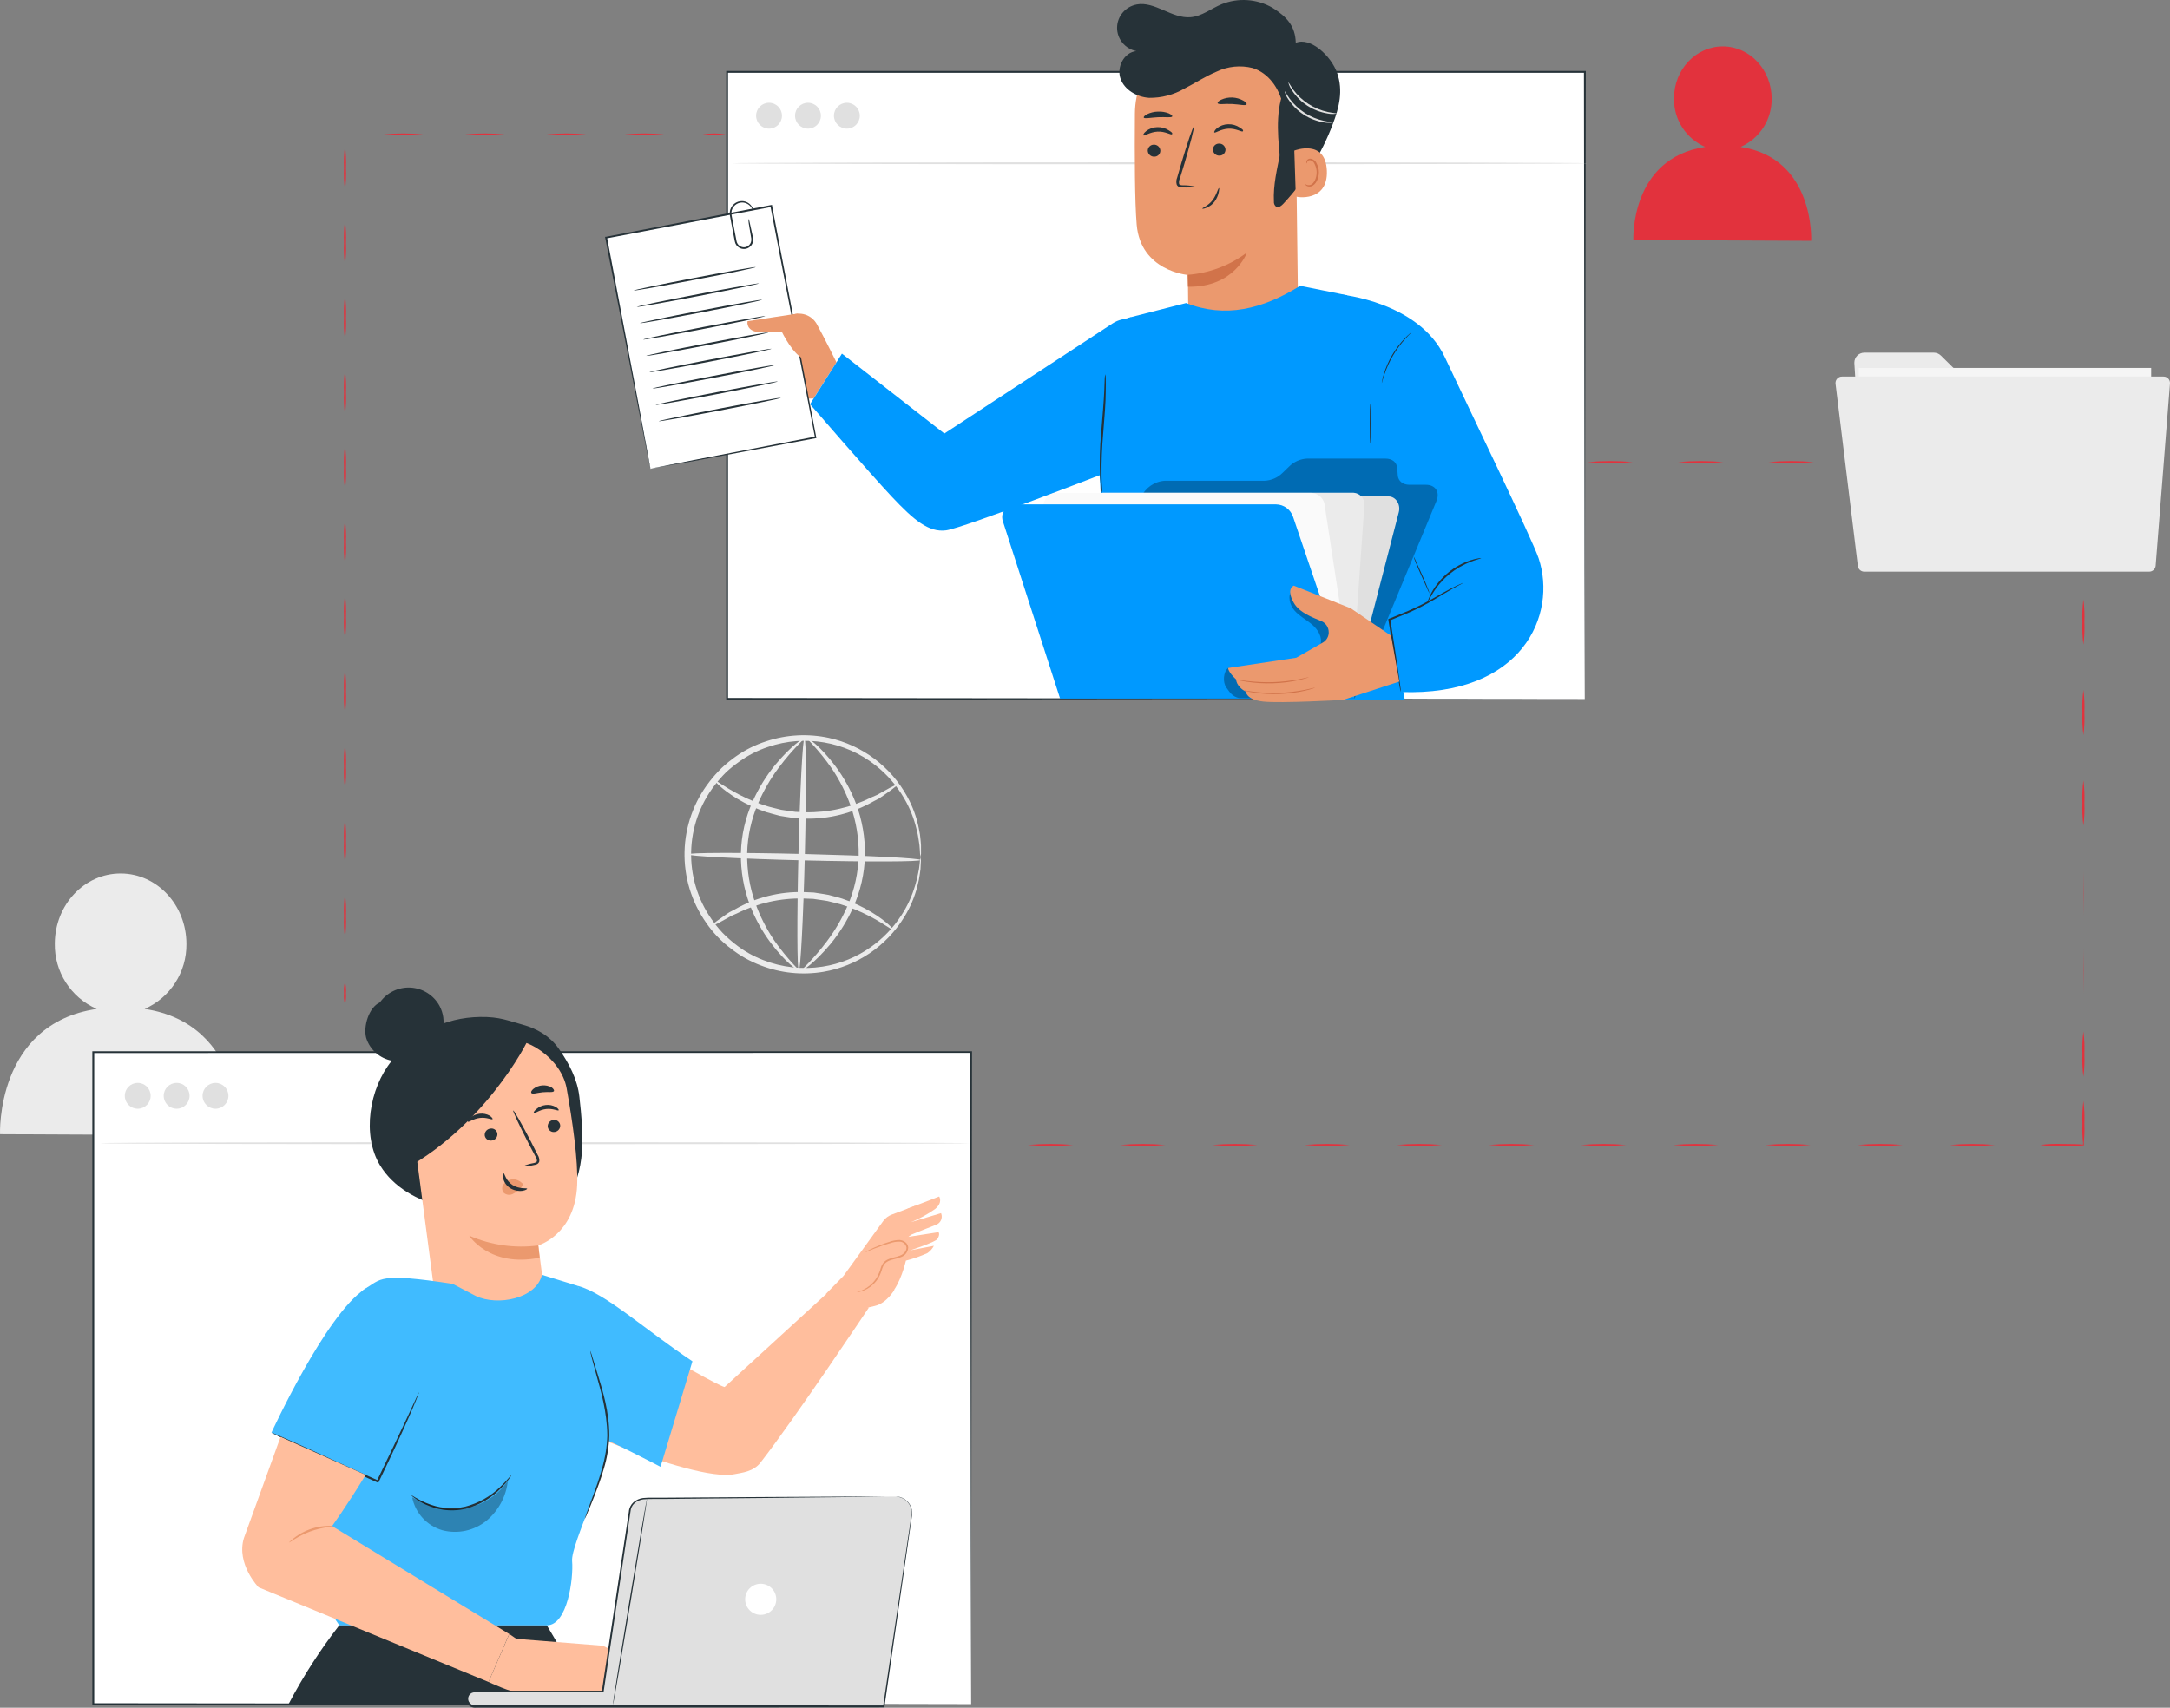 <?xml version="1.0" encoding="UTF-8"?>
<svg id="Layer_1" data-name="Layer 1" xmlns="http://www.w3.org/2000/svg" viewBox="0 0 1874 1474.94">
  <rect x="0" y="0" width="1874" height="1474.94" fill="#808080" stroke="none"/>
  <defs>
    <style>
      .cls-1 {
        fill: #000;
      }

      .cls-1, .cls-2, .cls-3, .cls-4, .cls-5, .cls-6, .cls-7, .cls-8, .cls-9, .cls-10, .cls-11, .cls-12, .cls-13 {
        stroke-width: 0px;
      }

      .cls-2 {
        fill: #e0e0e0;
      }

      .cls-3 {
        fill: #eb996e;
      }

      .cls-4 {
        fill: #f5f5f5;
      }

      .cls-5 {
        fill: #09f;
      }

      .cls-6 {
        fill: #ffbe9d;
      }

      .cls-7 {
        fill: #ebebeb;
      }

      .cls-8 {
        fill: #d1734a;
      }

      .cls-9 {
        fill: #40bbff;
      }

      .cls-10 {
        fill: #e2323d;
      }

      .cls-11 {
        fill: #263238;
      }

      .cls-12 {
        fill: #fafafa;
      }

      .cls-14 {
        opacity: .3;
      }

      .cls-13 {
        fill: #fff;
      }
    </style>
  </defs>
  <path class="cls-10" d="M607,116.11c6.46-1.13,13.07-1.13,19.53,0-6.46,1.13-13.07,1.13-19.53,0Z"/>
  <path class="cls-10" d="M539.64,116.11c11.19-1.13,22.47-1.13,33.66,0-11.19,1.13-22.47,1.13-33.66,0Z"/>
  <path class="cls-10" d="M472.26,116.11c11.2-1.13,22.49-1.13,33.69,0-11.2,1.13-22.49,1.13-33.69,0Z"/>
  <path class="cls-10" d="M401.88,116.11c11.2-1.13,22.49-1.13,33.69,0-11.2,1.13-22.49,1.13-33.69,0Z"/>
  <path class="cls-10" d="M331.51,116.11c11.2-1.13,22.49-1.13,33.69,0-11.2,1.13-22.49,1.13-33.69,0Z"/>
  <path class="cls-10" d="M297.93,810.12c-.86-6.27-1.14-12.6-.85-18.91-.29-6.33-.01-12.67.85-18.95.84,6.28,1.12,12.62.85,18.95.27,6.32,0,12.65-.85,18.91Z"/>
  <path class="cls-10" d="M297.93,745.51c-.86-6.27-1.14-12.6-.85-18.91-.29-6.33-.01-12.67.85-18.95.84,6.28,1.12,12.62.85,18.95.27,6.32,0,12.65-.85,18.91Z"/>
  <path class="cls-10" d="M297.93,680.91c-.86-6.27-1.14-12.6-.85-18.91-.29-6.33-.01-12.67.85-18.95.84,6.28,1.12,12.62.85,18.95.27,6.32,0,12.65-.85,18.91Z"/>
  <path class="cls-10" d="M297.93,616.3c-.86-6.27-1.14-12.6-.85-18.91-.29-6.33-.01-12.67.85-18.95.84,6.28,1.12,12.62.85,18.95.27,6.32,0,12.65-.85,18.91Z"/>
  <path class="cls-10" d="M297.93,551.7c-.86-6.27-1.14-12.6-.85-18.91-.29-6.33-.01-12.67.85-18.95.84,6.28,1.12,12.62.85,18.95.27,6.32,0,12.65-.85,18.91Z"/>
  <path class="cls-10" d="M297.93,487.09c-.86-6.27-1.14-12.6-.85-18.91-.29-6.33-.01-12.67.85-18.95.84,6.28,1.12,12.62.85,18.95.27,6.32,0,12.65-.85,18.91Z"/>
  <path class="cls-10" d="M297.93,422.49c-.86-6.27-1.14-12.6-.85-18.91-.29-6.33-.01-12.67.85-18.95.84,6.28,1.12,12.62.85,18.95.27,6.32,0,12.65-.85,18.91Z"/>
  <path class="cls-10" d="M297.93,357.88c-.86-6.27-1.14-12.6-.85-18.91-.29-6.33-.01-12.67.85-18.95.84,6.28,1.12,12.62.85,18.95.27,6.32,0,12.65-.85,18.91Z"/>
  <path class="cls-10" d="M297.93,293.28c-.86-6.27-1.14-12.6-.85-18.91-.29-6.33-.01-12.67.85-18.95.84,6.28,1.12,12.62.85,18.95.27,6.32,0,12.65-.85,18.91Z"/>
  <path class="cls-10" d="M297.93,228.67c-.86-6.27-1.14-12.6-.85-18.91-.29-6.33-.01-12.67.85-18.95.84,6.28,1.12,12.62.85,18.95.27,6.32,0,12.65-.85,18.91Z"/>
  <path class="cls-10" d="M297.93,164.06c-.86-6.27-1.14-12.6-.85-18.91-.29-6.33-.01-12.67.85-18.95.84,6.28,1.12,12.62.85,18.95.27,6.32,0,12.65-.85,18.91Z"/>
  <path class="cls-10" d="M297.93,867.51c-.85-3.18-1.14-6.49-.85-9.77-.29-3.28,0-6.59.85-9.77.83,3.18,1.11,6.49.85,9.77.27,3.28-.02,6.58-.85,9.77Z"/>
  <path class="cls-10" d="M1410.08,399.07c-13,1.13-26.07,1.13-39.07,0,13-1.13,26.07-1.13,39.07,0Z"/>
  <path class="cls-10" d="M1488.21,399.07c-13,1.13-26.07,1.13-39.07,0,13-1.13,26.07-1.13,39.07,0Z"/>
  <path class="cls-10" d="M1566.34,399.07c-13,1.13-26.07,1.13-39.07,0,13-1.13,26.07-1.13,39.07,0Z"/>
  <path class="cls-10" d="M1644.47,399.07c-13,1.13-26.07,1.13-39.07,0,13-1.13,26.07-1.13,39.07,0Z"/>
  <path class="cls-10" d="M1722.6,399.07c-13,1.13-26.07,1.13-39.07,0,13-1.13,26.07-1.13,39.07,0Z"/>
  <path class="cls-10" d="M1799.2,400.57s-.23-.52-.33-1.5l.33.33c-2.93.29-9.77.52-18,.52-6.52.27-13.06,0-19.53-.85,6.47-.84,13.01-1.12,19.53-.85,8.11,0,15.07.2,18,.52h0c.16.02.28.16.26.32,0,0,0,0,0,0-.03.98-.13,1.5-.26,1.5Z"/>
  <path class="cls-10" d="M1799.2,478.7c-.84-6.47-1.12-13.01-.85-19.53-.27-6.52.01-13.06.85-19.53.86,6.47,1.14,13.01.85,19.53.29,6.52.01,13.06-.85,19.53Z"/>
  <path class="cls-10" d="M1799.2,556.83c-.84-6.47-1.12-13.01-.85-19.53-.27-6.52.01-13.06.85-19.53.86,6.47,1.14,13.01.85,19.53.29,6.52.01,13.06-.85,19.53Z"/>
  <path class="cls-10" d="M1799.2,634.96c-.84-6.47-1.12-13.01-.85-19.53-.27-6.52.01-13.06.85-19.53.86,6.47,1.14,13.01.85,19.53.29,6.52.01,13.06-.85,19.53Z"/>
  <path class="cls-10" d="M1799.2,713.09c-.84-6.47-1.12-13.01-.85-19.53-.27-6.52.01-13.06.85-19.53.86,6.47,1.14,13.01.85,19.53.29,6.52.01,13.06-.85,19.53Z"/>
  <path class="cls-10" d="M1799.2,929.98c-.84-6.47-1.12-13.01-.85-19.53-.27-6.52.01-13.06.85-19.53.86,6.47,1.14,13.01.85,19.53.29,6.52.01,13.06-.85,19.53Z"/>
  <path class="cls-10" d="M1799.2,989.97c-.84-6.47-1.12-13.01-.85-19.53-.27-6.52.01-13.06.85-19.53.86,6.47,1.14,13.01.85,19.53.29,6.52.01,13.06-.85,19.53Z"/>
  <path class="cls-10" d="M1799.21,791.22c-.1-6.47-.13-13.01-.1-19.53-.03-6.52,0-13.06.1-19.53.1,6.47.13,13.01.1,19.53.03,6.52,0,13.06-.1,19.53Z"/>
  <path class="cls-10" d="M1799.21,858.14c-.1-6.47-.13-13.01-.1-19.53-.03-6.52,0-13.06.1-19.53.1,6.47.13,13.01.1,19.53.03,6.52,0,13.06-.1,19.53Z"/>
  <path class="cls-10" d="M1761.86,988.91c6.47-.86,13.01-1.14,19.53-.85,7.94,0,14.81.2,17.81.49l-.33.36c0-1.11.2-1.73.33-1.73s.23.62.36,1.73c0,.17-.13.31-.29.33h0c-2.99.33-9.77.52-17.81.52-6.54.28-13.1,0-19.6-.85Z"/>
  <path class="cls-10" d="M1683.73,988.91c13-1.13,26.07-1.13,39.07,0-13,1.13-26.07,1.13-39.07,0Z"/>
  <path class="cls-10" d="M1604.13,988.91c13-1.13,26.07-1.13,39.07,0-13,1.13-26.07,1.13-39.07,0Z"/>
  <path class="cls-10" d="M1524.53,988.91c13-1.13,26.07-1.13,39.07,0-13,1.13-26.07,1.13-39.07,0Z"/>
  <path class="cls-10" d="M1444.92,988.91c13-1.13,26.07-1.13,39.07,0-13,1.13-26.07,1.13-39.07,0Z"/>
  <path class="cls-10" d="M1365.32,988.91c13-1.13,26.07-1.13,39.07,0-13,1.13-26.07,1.13-39.07,0Z"/>
  <path class="cls-10" d="M1285.72,988.91c13-1.13,26.07-1.13,39.07,0-13,1.13-26.07,1.13-39.07,0Z"/>
  <path class="cls-10" d="M1206.11,988.91c13-1.13,26.07-1.13,39.07,0-13,1.13-26.07,1.13-39.07,0Z"/>
  <path class="cls-10" d="M1126.51,988.91c13-1.13,26.07-1.13,39.07,0-13,1.13-26.07,1.13-39.07,0Z"/>
  <path class="cls-10" d="M1046.91,988.91c13-1.13,26.07-1.13,39.07,0-13,1.13-26.07,1.13-39.07,0Z"/>
  <path class="cls-10" d="M967.31,988.91c13-1.13,26.07-1.13,39.07,0-13,1.13-26.07,1.13-39.07,0Z"/>
  <path class="cls-10" d="M887.7,988.91c13-1.13,26.07-1.13,39.07,0-13,1.13-26.07,1.13-39.07,0Z"/>
  <path class="cls-7" d="M1601.4,313.78l7.91,128.39c.29,4.57,4.08,8.13,8.66,8.14h231.14c4.79-.02,8.67-3.9,8.69-8.69v-99.94c-.02-4.81-3.92-8.69-8.72-8.69l-142.13.94c-2.3-.01-4.5-.91-6.15-2.51l-24.68-24.32c-1.62-1.6-3.81-2.5-6.09-2.51h-60c-4.78,0-8.65,3.89-8.64,8.68,0,.17,0,.34.02.5Z"/>
  <rect class="cls-4" x="1605.24" y="317.79" width="252.49" height="150.89"/>
  <path class="cls-7" d="M1585.16,331.49l19.27,157.34c.33,2.81,2.71,4.92,5.53,4.92h246.05c2.92,0,5.35-2.24,5.57-5.14l12.4-157.34c.25-3.06-2.03-5.75-5.09-6-.16-.01-.32-.02-.47-.02h-277.72c-3.07,0-5.57,2.48-5.58,5.56,0,.23.01.46.04.69Z"/>
  <path class="cls-7" d="M124.91,871.4c22.16-9.79,36.36-31.83,36.1-56.06,0-33.5-25.2-60.75-56.61-60.91-31.41-.16-56.87,26.89-57.07,60.42-.46,24.43,13.82,46.74,36.2,56.55C-3.94,884.42.03,979.64.03,979.64l206.85.98s4.72-96.13-81.97-109.22Z"/>
  <path class="cls-10" d="M1503.19,126.89c16.46-7.25,27.01-23.62,26.82-41.6,0-24.87-18.72-45.09-42.03-45.22-23.31-.13-42.32,19.96-42.32,44.83-.36,18.16,10.27,34.74,26.92,42-65.11,9.77-62.02,80.38-62.02,80.38l153.56.72s3.45-71.36-60.94-81.09Z"/>
  <path class="cls-7" d="M795.06,740.47c-.46-2.14-.7-4.32-.72-6.51-.11-2.58-.39-5.14-.85-7.68-.45-3.47-1.12-6.91-2.02-10.29-2.23-9.34-5.84-18.29-10.71-26.56-6.34-10.96-14.72-20.6-24.68-28.42-26.19-20.68-61.09-26.68-92.68-15.92-8.96,2.95-17.42,7.27-25.07,12.79-3.98,2.8-7.76,5.87-11.33,9.18-3.5,3.49-6.76,7.21-9.77,11.13-26.11,33.79-27.25,80.62-2.8,115.63,2.84,4.07,5.95,7.94,9.31,11.59,3.39,3.49,7.01,6.76,10.84,9.77,7.38,5.88,15.61,10.6,24.42,14,16.32,6.43,34.07,8.4,51.4,5.7,15.14-2.34,29.51-8.2,41.96-17.12,10.33-7.32,19.17-16.55,26.04-27.18,5.26-8.04,9.29-16.82,11.98-26.04,1.07-3.33,1.91-6.74,2.51-10.19.6-2.51,1.01-5.05,1.24-7.62.11-2.2.45-4.38,1.01-6.51.26,2.16.26,4.35,0,6.51-.02,2.61-.26,5.21-.72,7.78-.43,3.55-1.12,7.07-2.08,10.52-2.37,9.56-6.23,18.69-11.43,27.05-15.36,25.11-40.84,42.35-69.86,47.27-18.17,3.04-36.82,1.14-54.01-5.5-9.3-3.5-18-8.41-25.82-14.55-8.29-6.2-15.51-13.72-21.36-22.27-26.01-36.89-24.8-86.46,2.96-122.05,3.21-4.12,6.69-8.02,10.42-11.69,3.77-3.52,7.77-6.78,11.98-9.77,8.1-5.76,17.04-10.24,26.5-13.28,17.47-5.79,36.18-6.79,54.17-2.9,28.74,6.34,53.35,24.76,67.52,50.56,4.78,8.61,8.19,17.91,10.09,27.57.79,3.49,1.32,7.04,1.56,10.61.33,2.59.44,5.2.33,7.81.14,2.2.02,4.41-.36,6.58Z"/>
  <path class="cls-7" d="M774.98,677.64c.2.29-1.6,1.89-5.11,4.49l-6.51,4.66c-1.27.85-2.6,1.86-4.1,2.8l-4.95,2.57c-17.98,10.26-38.42,15.41-59.12,14.91l-8.95-.42-8.59-1.33c-1.4-.23-2.8-.42-4.17-.68l-4-1.07c-2.64-.75-5.27-1.37-7.75-2.15-8.74-2.96-17.14-6.84-25.07-11.56-13.48-8.17-20.05-15.56-19.53-16.05s7.88,5.6,21.45,12.63c7.91,4.09,16.17,7.47,24.68,10.09,2.41.72,4.92,1.24,7.45,1.89l3.87.98,3.97.59,8.2,1.2,8.53.36c19.85.4,39.49-4.01,57.26-12.86l5.01-2.18c1.53-.78,2.9-1.66,4.23-2.38l6.87-3.78c4-2.05,6.09-3.03,6.32-2.7Z"/>
  <path class="cls-7" d="M614.1,799.88c-.23-.29,1.6-1.86,5.08-4.49l6.51-4.62c1.3-.88,2.64-1.89,4.13-2.8l4.95-2.6c17.98-10.27,38.42-15.42,59.12-14.88l8.95.39,8.56,1.33c1.4.26,2.83.42,4.2.72l4,1.07c2.64.72,5.24,1.33,7.72,2.15,8.76,2.94,17.17,6.82,25.1,11.56,13.48,8.14,20.02,15.56,19.53,16.02s-7.85-5.57-21.42-12.63c-7.92-4.09-16.19-7.47-24.71-10.09-2.41-.72-4.92-1.24-7.45-1.89l-3.84-.94-4-.62-8.2-1.2-8.53-.33c-19.84-.43-39.48,3.97-57.23,12.83l-5.01,2.18c-1.53.81-2.93,1.66-4.26,2.41l-6.87,3.78c-4,2.02-6.09,3.06-6.32,2.67Z"/>
  <path class="cls-7" d="M795.03,742.78c0,1.53-45.09,1.69-100.59.33s-100.53-3.68-100.5-5.21,45.09-1.66,100.63-.29c55.54,1.37,100.5,3.68,100.46,5.18Z"/>
  <path class="cls-7" d="M689.85,838.46c-1.53,0-1.66-45.06-.33-100.56s3.68-100.46,5.21-100.43,1.66,45.06.33,100.56c-1.33,55.51-3.78,100.46-5.21,100.43Z"/>
  <path class="cls-7" d="M689.85,838.3c-.36.59-11.46-6.9-24.22-23.93-7.47-9.96-13.52-20.92-17.97-32.55-5.44-14.39-8.09-29.68-7.81-45.06.38-15.39,3.83-30.56,10.16-44.6,5.09-11.36,11.65-22,19.53-31.64,13.51-16.28,24.71-23.6,25.07-23.02s-9.57,8.85-22.01,25.42c-7.23,9.66-13.29,20.15-18.04,31.25-5.78,13.51-8.94,27.99-9.31,42.68-.27,14.71,2.12,29.34,7.03,43.2,4.08,11.34,9.55,22.13,16.28,32.13,11.88,17.06,21.84,25.52,21.29,26.11Z"/>
  <path class="cls-7" d="M696.98,637.5c.39-.59,11.46,6.9,24.25,23.93,7.46,9.97,13.51,20.93,17.97,32.55,5.41,14.39,8.05,29.68,7.78,45.06-.38,15.39-3.83,30.56-10.16,44.6-5.07,11.36-11.64,22-19.53,31.61-13.54,16.28-24.71,23.63-25.1,23.05s9.57-8.85,22.01-25.42c7.25-9.66,13.31-20.15,18.07-31.25,5.77-13.51,8.92-27.99,9.28-42.68.27-14.71-2.12-29.34-7.03-43.2-4.07-11.35-9.53-22.14-16.28-32.13-11.85-17.06-21.81-25.52-21.26-26.11Z"/>
  <g id="freepik--character-3--inject-372">
    <rect class="cls-13" x="627.8" y="62.2" width="740.81" height="541.57"/>
    <path class="cls-11" d="M1368.61,603.78c0-5.7-.29-213.39-.72-541.57l.72.68h-740.74l.85-.85v541.57l-.78-.78,740.81.78-740.81.78h-.78V61.29h742.34v.68c-.62,328.41-.88,536.1-.88,541.8Z"/>
    <path class="cls-2" d="M1371.11,141.02c0,.46-165.51.85-369.59.85s-369.59-.39-369.59-.85,165.44-.85,369.59-.85,369.59.39,369.59.85Z"/>
    <path class="cls-2" d="M675.3,99.93c0,6.17-5,11.17-11.17,11.17s-11.17-5-11.17-11.17,5-11.17,11.17-11.17h0c6.17,0,11.17,5,11.17,11.17Z"/>
    <path class="cls-2" d="M708.93,99.93c0,6.17-5,11.17-11.17,11.17-6.17,0-11.17-5-11.17-11.17,0-6.17,5-11.17,11.17-11.17.01,0,.02,0,.03,0,6.15.04,11.12,5.02,11.13,11.17Z"/>
    <path class="cls-2" d="M742.52,99.93c0,6.17-5,11.17-11.17,11.17-6.17,0-11.17-5-11.17-11.17,0-6.17,5-11.17,11.17-11.17.01,0,.02,0,.03,0,6.15.02,11.13,5.01,11.13,11.17Z"/>
    <path class="cls-3" d="M675.95,276.6l4.69-2.99c8.21-5.18,19.07-2.72,24.25,5.5.21.33.41.67.59,1.01,7.52,13.71,16.86,32.81,16.86,32.81l-19.76,31.25-6.51.2c-7.16,4.59-23.96-4.69-35.32-11.56s-5.76-13.84-5.76-13.84c-7.1-9.77,2.7-13.84,2.7-13.84-3.37-4.78-2.22-11.38,2.55-14.74.11-.08.23-.16.34-.23"/>
    <rect class="cls-13" x="541.23" y="189.6" width="145.32" height="203.5" transform="translate(-43.87 120.77) rotate(-10.85)"/>
    <path class="cls-11" d="M561.68,405l-.2-.91c-.17-.65-.37-1.56-.59-2.73-.49-2.51-1.24-6.12-2.15-10.78-1.89-9.54-4.62-23.37-8.04-40.89-6.87-35.29-16.6-85.29-28.06-144.41l-.16-.75h.75l142.72-27.44h.85v.85c14.26,74.87,27.48,144.05,38.12,199.88v.68h-.68l-104.17,19.53-28.36,5.08-7.49,1.33c-1.69.33-2.54.42-2.54.42l2.64-.59,7.59-1.53,28.78-5.7,103.62-19.99-.52.81c-10.74-55.83-24.06-125.01-38.48-199.82l1.01.65h0l-142.72,27.28.62-.88c11.13,58.96,20.57,108.83,27.22,144.05l7.62,40.92c.85,4.75,1.53,8.4,1.99,10.97.23,1.2.39,2.15.52,2.83.08.36.12.73.13,1.11Z"/>
    <path class="cls-11" d="M547.23,250.92c0-.46,23.47-5.34,52.61-10.94,29.14-5.6,52.84-9.77,52.93-9.28s-23.34,5.37-52.64,10.94c-29.3,5.57-52.84,9.73-52.9,9.28Z"/>
    <path class="cls-11" d="M549.93,265.05c0-.46,23.47-5.37,52.61-10.94s52.84-9.77,52.93-9.31-23.47,5.37-52.61,10.97c-29.14,5.6-52.87,9.73-52.93,9.28Z"/>
    <path class="cls-11" d="M552.63,279.14c0-.46,23.47-5.34,52.61-10.94,29.14-5.6,52.87-9.77,52.93-9.28s-23.47,5.37-52.61,10.94c-29.14,5.57-52.87,9.73-52.93,9.28Z"/>
    <path class="cls-11" d="M555.33,293.27c0-.46,23.47-5.37,52.61-10.94,29.14-5.57,52.87-9.77,52.93-9.31s-23.47,5.37-52.61,10.97c-29.14,5.6-52.84,9.73-52.93,9.28Z"/>
    <path class="cls-11" d="M558.04,307.37c0-.46,23.47-5.34,52.61-10.94,29.14-5.6,52.87-9.77,52.93-9.28s-23.44,5.37-52.61,10.94c-29.17,5.57-52.84,9.73-52.93,9.28Z"/>
    <path class="cls-11" d="M560.74,321.5c0-.46,23.47-5.37,52.61-10.94,29.14-5.57,52.87-9.77,52.93-9.31s-23.44,5.37-52.61,10.97-52.84,9.73-52.93,9.28Z"/>
    <path class="cls-11" d="M563.44,335.59c0-.46,23.47-5.34,52.61-10.94,29.14-5.6,52.87-9.77,52.97-9.28s-23.31,5.37-52.61,10.94c-29.3,5.57-52.87,9.73-52.97,9.28Z"/>
    <path class="cls-11" d="M566.14,349.72c0-.46,23.47-5.37,52.61-10.94,29.14-5.57,52.87-9.77,52.97-9.31s-23.47,5.37-52.64,10.97c-29.17,5.6-52.84,9.73-52.93,9.28Z"/>
    <path class="cls-11" d="M568.84,363.82c0-.46,23.47-5.34,52.61-10.94,29.14-5.6,52.87-9.77,52.97-9.28s-23.47,5.37-52.64,10.94c-29.17,5.57-52.84,9.73-52.93,9.28Z"/>
    <path class="cls-11" d="M646.45,188.94c.5,1.13.85,2.32,1.04,3.55l2.15,9.77c.2,1.04.42,2.12.68,3.26.85,4.34-1.99,8.55-6.33,9.39-4.34.85-8.55-1.99-9.39-6.33l-.46-2.31c-.29-1.56-.59-3.26-.91-4.72-.59-3.15-1.17-6.24-1.76-9.28-.26-1.5-.55-2.96-.81-4.39-.37-1.47-.52-2.98-.46-4.49.23-2.88,1.63-5.54,3.87-7.36,1.94-1.55,4.35-2.38,6.84-2.34,3.6.08,6.88,2.05,8.66,5.18.46.82.78,1.71.94,2.64v.98c-.45-1.12-.99-2.21-1.6-3.26-1.81-2.69-4.83-4.32-8.07-4.33-2.18.02-4.29.81-5.96,2.21-1.93,1.63-3.11,3.99-3.26,6.51-.02,1.36.15,2.72.49,4.04.26,1.46.55,2.93.85,4.43.59,2.99,1.17,6.09,1.79,9.28.33,1.56.62,3.26.91,4.69l.42,2.31c.14.66.38,1.3.72,1.89,1.3,2.31,3.88,3.6,6.51,3.26,2.43-.37,4.44-2.07,5.21-4.39.35-1.05.44-2.17.26-3.26-.2-1.11-.39-2.21-.55-3.26-.65-3.91-1.2-7.23-1.63-9.77-.2-1.28-.26-2.58-.16-3.87Z"/>
    <path class="cls-3" d="M688.94,270.91c-1.07,0-43.36,6.51-43.36,6.51-.75,3.91,1.53,9.41,11.49,9.57,9.44.16,17.97-.65,17.97-.65,0,0,10.45,21.81,20.74,24.25s5.24-20.97,5.24-20.97h0l-12.08-18.72Z"/>
    <path class="cls-3" d="M1118.92,100.09l1.99,159.52c.33,27.09-4.72,66.96-47.59,65.56h0c-37.11-4.04-46.98-39.07-47.24-64.46,0-12.01-.29-22.01-.39-23.24,0,0-40.63-3.26-44.05-43.46-1.66-19.37-1.82-59.61-1.53-95.97.26-39.1,30.56-71.42,69.57-74.19l3.87-.29c41.96-.72,65.92,34.48,65.37,76.54Z"/>
    <path class="cls-8" d="M1025.68,237.38c18.55-1.4,36.31-8.09,51.18-19.27,0,0-10.61,30.24-50.95,29.56l-.23-10.29Z"/>
    <path class="cls-11" d="M1048.7,114.39c.78.81,5.44-2.93,12.14-3.26s11.75,3.26,12.47,2.25-.49-1.86-2.7-3.26c-2.95-1.97-6.45-2.96-9.99-2.83-3.55.07-6.98,1.31-9.77,3.52-1.89,1.69-2.54,3.22-2.15,3.58Z"/>
    <path class="cls-11" d="M1047.49,129.33c.17,2.95,2.68,5.21,5.63,5.08,2.84.04,5.17-2.24,5.21-5.08,0-.07,0-.13,0-.2-.16-2.98-2.7-5.27-5.68-5.11,0,0-.01,0-.02,0-2.86.02-5.16,2.35-5.15,5.21,0,.03,0,.07,0,.1Z"/>
    <path class="cls-11" d="M1031.87,161.13c-3.33-.75-6.74-1.11-10.16-1.07-1.6,0-3.26-.23-3.45-1.3-.26-1.62,0-3.28.72-4.75l3.78-12.34c5.21-17.55,8.89-31.94,8.17-32.13s-5.53,13.84-10.74,31.41c-1.24,4.33-2.44,8.43-3.58,12.4-.84,1.97-.97,4.17-.36,6.22.52,1.1,1.54,1.88,2.73,2.12.89.19,1.8.25,2.7.2,3.41.19,6.84-.07,10.19-.75Z"/>
    <path class="cls-11" d="M1051.56,89.09c.65,1.5,6.02.39,12.47.72s11.75,1.76,12.5.33c.33-.68-.68-2.05-2.86-3.26-5.86-3.28-12.93-3.57-19.04-.78-2.25,1.01-3.35,2.31-3.06,3Z"/>
    <path class="cls-11" d="M987.72,101.56c.68,1.2,5.92,0,12.31-.33s11.62.62,12.31-.65c.29-.62-.78-1.69-3-2.67-2.98-1.18-6.18-1.7-9.38-1.53-3.25.08-6.45.86-9.38,2.28-2.18,1.14-3.06,2.31-2.86,2.9Z"/>
    <path class="cls-11" d="M1038.34,180.21c-.29-.72,5.08-2.31,8.89-7.39,1.58-2.21,2.86-4.62,3.81-7.16.81-2.02,1.4-3.26,1.69-3.26s.23,1.43-.23,3.61c-.58,2.91-1.79,5.65-3.55,8.04-1.79,2.4-4.22,4.26-7,5.37-2.12.94-3.55,1.01-3.61.78Z"/>
    <path class="cls-11" d="M987.53,116.92c.81.81,5.44-2.93,12.18-3.26,6.74-.33,11.72,3.26,12.44,2.25s-.49-1.89-2.67-3.26c-2.95-1.97-6.45-2.96-9.99-2.83-3.56.05-7,1.28-9.77,3.52-2.18,1.69-2.7,3.29-2.18,3.58Z"/>
    <path class="cls-11" d="M991.2,130.24c.19,2.94,2.69,5.19,5.63,5.08,2.86.04,5.21-2.25,5.24-5.11,0-.05,0-.11,0-.16-.17-2.95-2.68-5.22-5.63-5.11-2.89,0-5.24,2.35-5.24,5.24,0,.02,0,.04,0,.07Z"/>
    <path class="cls-5" d="M960.73,279.4l-145.19,95.03-88.45-68.98-27.54,43.66s51.5,59.61,70.58,79.86c19.08,20.25,31.84,31.02,46.85,29.1,15.01-1.92,140.76-50.75,140.76-50.75l19.08-133.28-8.01,1.92c-2.87.66-5.61,1.83-8.07,3.45Z"/>
    <path class="cls-5" d="M1122.76,246.85c-32.55,20.41-65.11,28.09-98.38,14.88l-49.87,12.73-24.22,42.13c-3.81,6.62-5.54,14.23-4.98,21.84l9.67,161.24-29.3,102.42,287.52,2.47-14.16-76.08-35.65-273.46-40.63-8.17Z"/>
    <path class="cls-5" d="M1166.57,377.78l-8.99-123.45s67.68,6.25,90.08,54.01c18.85,40.24,75.49,157.2,81.06,173.74,16.28,48.6-13.74,119.51-119.12,115.63l-12.01-66.05-31.02-153.88Z"/>
    <path class="cls-11" d="M1220.78,480.56c.42,1.66.97,3.28,1.66,4.85,1.17,2.96,2.9,7,4.88,11.39l5.08,11.3c.63,1.59,1.37,3.14,2.21,4.62-.42-1.66-.99-3.29-1.69-4.85-1.14-2.96-2.86-6.97-4.85-11.39s-3.68-8.17-5.08-11.3c-.63-1.59-1.37-3.13-2.21-4.62Z"/>
    <path class="cls-11" d="M1183.31,383.38c.23,0,.42-7.81.42-17.45s-.2-17.48-.42-17.48-.39,7.81-.39,17.48.2,17.45.39,17.45Z"/>
    <path class="cls-11" d="M1193.27,330.84c.29-.62.5-1.28.62-1.95.33-1.27.88-3.26,1.63-5.31,1.92-5.78,4.44-11.35,7.52-16.6,3.09-5.26,6.74-10.17,10.87-14.65,1.56-1.73,2.9-3.26,3.84-4,.51-.44.98-.93,1.4-1.46-.59.34-1.12.75-1.6,1.24-1.43,1.2-2.79,2.48-4.07,3.84-8.62,8.84-14.98,19.65-18.52,31.48-.56,1.77-1.02,3.58-1.37,5.4-.17.66-.28,1.34-.33,2.02Z"/>
    <path class="cls-11" d="M954.52,323.19c.29,1.33.42,2.68.39,4.04,0,2.6.2,6.51,0,11.04,0,9.31-1.07,22.14-2.21,36.27-1.09,12.02-1.56,24.1-1.43,36.17,0,4.62.26,8.4.49,10.97.13,1.34.13,2.69,0,4.04-.41-1.29-.67-2.62-.75-3.97-.42-2.57-.78-6.32-1.04-10.97-.48-12.13-.16-24.28.94-36.36,1.14-14.16,2.28-26.92,2.7-36.2.23-4.62.36-8.37.42-10.97.03-1.36.2-2.71.49-4.04Z"/>
    <path class="cls-11" d="M1263.88,503.25c-1.47.99-3.01,1.87-4.62,2.6-3.03,1.6-7.32,3.97-12.57,7.13-5.24,3.16-11.43,6.97-18.62,10.71-3.61,1.86-7.45,3.71-11.49,5.47l-12.57,5.21-3.87,1.6.52-.94c2.77,17.48,5.14,33.14,6.77,44.44.78,5.44,1.4,9.93,1.86,13.35.32,1.62.47,3.27.46,4.92-.49-1.57-.85-3.19-1.07-4.82-.62-3.42-1.4-7.88-2.38-13.25-1.95-11.26-4.53-26.89-7.32-44.34v-.68l.62-.26,3.87-1.56,12.57-5.18c4.04-1.73,7.85-3.52,11.43-5.34,7.19-3.61,13.41-7.36,18.75-10.35,5.34-2.99,9.77-5.27,13.02-6.67,1.56-.75,2.77-1.24,3.61-1.6s1.01-.49,1.04-.42Z"/>
    <path class="cls-11" d="M1279.21,482.09c0,.29-3.42.94-8.69,2.93-6.84,2.59-13.22,6.27-18.88,10.91-5.64,4.67-10.47,10.23-14.29,16.47-2.93,4.79-4.23,8.07-4.53,7.98.08-.83.3-1.65.65-2.41.78-2.13,1.73-4.2,2.83-6.19,7.34-13.24,19.43-23.21,33.82-27.9,2.12-.71,4.3-1.24,6.51-1.6.84-.21,1.71-.27,2.57-.2Z"/>
    <path class="cls-5" d="M1169.83,603.25l70.64-170.45c3.26-7.78-.81-14.1-9.05-14.1h-14.19c-5.79,0-9.77-3.26-10.12-8.17l-.49-6.25c-.36-5.01-4.33-8.2-10.12-8.2h-67.68c-5.89.27-11.47,2.75-15.63,6.93l-5.5,5.31c-4.16,4.18-9.74,6.64-15.63,6.9h-86.01c-8.94.5-16.86,5.94-20.54,14.1l-70.02,173.94h254.35Z"/>
    <g class="cls-14">
      <path class="cls-1" d="M1169.83,603.25l70.64-170.45c3.26-7.78-.81-14.1-9.05-14.1h-14.19c-5.79,0-9.77-3.26-10.12-8.17l-.49-6.25c-.36-5.01-4.33-8.2-10.12-8.2h-67.68c-5.89.27-11.47,2.75-15.63,6.93l-5.5,5.31c-4.16,4.18-9.74,6.64-15.63,6.9h-86.01c-8.94.5-16.86,5.94-20.54,14.1l-70.02,173.94h254.35Z"/>
    </g>
    <path class="cls-2" d="M1181.35,545.37l26.66-103.03c1.76-6.77-2.7-13.58-8.89-13.58h-208.84c-4.37.2-8.04,3.36-8.89,7.65l-38.77,155.06c-1.73,6.8,1.01,10.91,7.19,10.84h210.24c4.31-.24,7.9-3.36,8.76-7.59l12.53-49.35Z"/>
    <path class="cls-7" d="M1166.93,598.44l11.36-162.22c.38-5.49-3.77-10.24-9.25-10.62-.22-.02-.45-.02-.67-.02h-216.39v172.86h214.96Z"/>
    <path class="cls-12" d="M1169.34,602.31l-25.56-167.26c-1.25-5.49-6.15-9.38-11.78-9.34h-219.06c-6.54-.07-11.91,5.18-11.97,11.72-.02,1.63.3,3.25.94,4.75l47.27,153.01,220.17,7.13Z"/>
    <path class="cls-5" d="M1169.83,603.16l-53.1-156.62c-2.07-6.43-8.02-10.82-14.78-10.91h-225.8c-6.09.2-10.87,5.3-10.66,11.4.04,1.11.24,2.21.6,3.25l49.38,153.01,254.35-.13Z"/>
    <g class="cls-14">
      <path class="cls-1" d="M1060.58,576.95s8.53.39,12.47.65c18.8,1.25,37.61-2.1,54.82-9.77,5.31-2.34,10.91-5.7,12.53-11.3,1.79-6.25-2.25-12.76-7.19-16.99-4.95-4.23-10.97-7.26-15.24-12.18-4.26-4.92-6.32-12.83-2.12-17.77l1.17.88c3.06,7.72,11.56,11.46,18.59,15.89,13.24,8.32,23.06,21.1,27.7,36.04,2.47,8.11,3.26,17.58-1.79,24.48-3.86,4.65-9.02,8.05-14.81,9.77-17.09,6.51-35.32,6.51-53.55,6.51-5.73,0-23.41-.26-23.41-.26-5.53-1.5-7.39-4.39-10.71-9.08-3.32-4.69-2.54-13.51,1.53-16.86Z"/>
    </g>
    <path class="cls-3" d="M1060.58,576.95l58.86-8.85,22.79-13.02c3.05-1.69,5.03-4.82,5.24-8.3v-.42c.11-4.35-2.48-8.31-6.51-9.96-7.26-3.06-18.72-7.1-23.63-15.69-7.03-12.34,0-14.88,0-14.88l49.16,19.53,34.8,23.7,7.13,39.62-48.57,15.85s-54.07,3.06-69.02,1.4-14.91-8.63-14.91-8.63c-2.77-.88-8.4-5.79-8.37-10.38-7.26-6.8-6.97-9.99-6.97-9.99"/>
    <path class="cls-8" d="M1135.88,593.94c-.83.06-1.65.22-2.44.46-1.53.39-3.78.88-6.51,1.43-7.23,1.42-14.55,2.29-21.91,2.6-7.35.27-14.71-.04-22.01-.91-2.83-.33-5.08-.65-6.51-.91-.81-.17-1.64-.26-2.47-.26.78.29,1.59.51,2.41.65,1.53.39,3.78.81,6.51,1.24,14.7,2.19,29.69,1.6,44.18-1.73,2.77-.65,4.98-1.24,6.51-1.73.77-.21,1.52-.5,2.25-.85Z"/>
    <path class="cls-8" d="M1130.47,584.83c-.83.09-1.64.26-2.44.49-1.56.36-3.84.88-6.51,1.4-7.35,1.4-14.79,2.23-22.27,2.47-7.47.22-14.95-.13-22.36-1.04-2.86-.33-5.14-.65-6.74-.91-.81-.19-1.64-.28-2.47-.29.78.3,1.59.52,2.41.65,1.56.39,3.84.81,6.71,1.27,7.45,1.1,14.97,1.53,22.5,1.3,7.53-.21,15.02-1.13,22.36-2.77,2.2-.47,4.37-1.04,6.51-1.73.8-.18,1.58-.47,2.31-.85Z"/>
    <path class="cls-11" d="M981.6,3.87c15.73-2.94,30.4,12.33,46.49,11.02,9.79-.77,17.89-7.54,26.94-11.25,7.08-2.85,14.73-4.06,22.36-3.51,7.63.54,15.02,2.82,21.61,6.65,12.27,7.73,19.66,15.77,20.02,30.23,12.58-5.41,30.71,11.41,35.83,26.29,5.11,14.88,1.77,29.31-3.93,44.07-9.54,25.42-24.05,48.76-42.71,68.7-1.65,1.78-4.17,3.63-6.25,2.4-.64-.55-1.14-1.23-1.46-2.01-.31-.77-.44-1.61-.35-2.44-.71-14.11,2.71-28.03,5.51-41.91,2.79-13.88,5.03-28.18,2.05-42.02-2.99-13.84-12.19-27.06-25.92-31.35-10.37-2.61-21.35-1.53-30.99,3.05-9.79,4.06-18.64,9.97-28.04,14.77-9.2,5.32-19.72,8.06-30.4,7.93-10.58-.7-21.32-6.84-24.74-16.7-3.42-9.86,3.11-22.66,13.69-23.66-4.72-.97-8.95-3.52-11.98-7.21-3.03-3.69-4.66-8.3-4.62-13.04.04-4.74,1.74-9.32,4.82-12.97,3.08-3.64,7.35-6.13,12.09-7.03Z"/>
    <path class="cls-11" d="M997.01,40.21c5.04-7.08,11.8-12.82,19.66-16.7,16.64-9.17,35.8-12.93,54.74-10.75,19,2.3,36.34,11.77,48.37,26.41,9.15,11.99,14.53,26.36,15.46,41.33,1.32,16.34-.4,32.78-5.07,48.52-2.08,6.19-6.1,7.96-11.33,11.99-3.26,2.51-8.46,3.87-11.33.77-1.5-1.92-2.3-4.27-2.28-6.69-2.16-21.65-3.93-44.85,6.76-63.83-4-7.68-9.58-14.44-16.4-19.87-3.41-2.71-7.33-4.72-11.53-5.92-4.21-1.2-8.61-1.57-12.97-1.08-12.86,1.93-22.14,12.57-33.15,19.33-7.95,4.75-16.93,7.58-26.21,8.25-9.28.67-18.58-.83-27.16-4.39l12.43-27.37Z"/>
    <path class="cls-2" d="M1154.39,98.09c0-.31-2.99-.39-7.59-1.35-12.07-2.59-22.75-9.47-29.97-19.33-2.71-3.87-3.93-6.42-4.25-6.3.6,2.52,1.7,4.89,3.23,7,3.41,5.26,7.91,9.75,13.21,13.18,5.3,3.43,11.28,5.72,17.54,6.73,2.58.53,5.24.56,7.83.08Z"/>
    <path class="cls-2" d="M1151.17,105.79c0-.31-2.95-.39-7.55-1.35-12.08-2.56-22.77-9.45-29.97-19.33-2.75-3.87-3.93-6.42-4.25-6.3.58,2.52,1.68,4.9,3.22,7,3.41,5.26,7.91,9.75,13.21,13.18,5.3,3.43,11.28,5.72,17.54,6.73,2.57.51,5.21.53,7.79.08Z"/>
    <path class="cls-3" d="M1117.74,130.08c.65-.33,26.99-10.16,28.13,17.35,1.14,27.51-26.73,22.98-26.82,22.2s-1.3-39.55-1.3-39.55Z"/>
    <path class="cls-8" d="M1127.09,158.95s.49.29,1.33.65c1.15.46,2.43.46,3.58,0,2.86-1.2,5.11-5.92,5.05-10.87-.02-2.36-.58-4.69-1.63-6.8-.59-1.73-1.99-3.06-3.74-3.55-1.15-.25-2.31.35-2.77,1.43-.36.78-.16,1.33-.29,1.37s-.62-.42-.46-1.56c.13-.7.5-1.33,1.04-1.79.73-.6,1.67-.88,2.6-.78,2.33.31,4.3,1.86,5.18,4.04,1.28,2.34,1.97,4.95,1.99,7.62,0,5.53-2.57,10.84-6.51,12.18-1.47.5-3.09.29-4.39-.55-.88-.81-1.07-1.37-.98-1.37Z"/>
  </g>
  <g id="freepik--character-1--inject-372">
    <rect class="cls-13" x="80.53" y="908.8" width="758.16" height="563.06"/>
    <path class="cls-11" d="M838.59,1471.86c0-5.73-.26-222.22-.68-563.19l.68.68-758.06.16h0l.85-.85v563.19l-.75-.75,758.13.75-758.13.78h-.88v-564.69h759.69v.72c-.49,340.97-.85,557.46-.85,563.19Z"/>
    <path class="cls-2" d="M837.39,987.39c0,.46-168.05.85-375.32.85s-375.32-.26-375.32-.85,168.01-.85,375.32-.85,375.32.49,375.32.85Z"/>
    <path class="cls-2" d="M130.11,946.4c.04,6.17-4.93,11.2-11.1,11.23-6.17.04-11.2-4.93-11.23-11.1-.04-6.17,4.93-11.2,11.1-11.23.02,0,.04,0,.06,0,6.14,0,11.13,4.96,11.17,11.1Z"/>
    <path class="cls-2" d="M163.71,946.4c.04,6.17-4.93,11.2-11.1,11.23-6.17.04-11.2-4.93-11.23-11.1-.04-6.17,4.93-11.2,11.1-11.23.03,0,.06,0,.1,0,6.14,0,11.12,4.96,11.13,11.1Z"/>
    <path class="cls-2" d="M197.27,946.4c.04,6.17-4.93,11.2-11.1,11.23-6.17.04-11.2-4.93-11.23-11.1-.04-6.17,4.93-11.2,11.1-11.23.04,0,.09,0,.13,0,6.12.04,11.07,4.98,11.1,11.1Z"/>
    <path class="cls-6" d="M524.8,1136.23c11.91,4.62,21.84,13.26,28.06,24.42,10.55,18.65,7.72,27.87,4.98,38.9-2.73,11.04-7.62,32.94-7.88,31.51s-25.16-94.83-25.16-94.83Z"/>
    <path class="cls-11" d="M338.31,916.22c19.45-23.72,45.48-37.38,76.12-37.88,17.29-.29,24.44,3.31,36.9,6.66s23.68,10.04,31.12,20.59c8.82,12.52,16.23,26.54,17.91,41.82,1.71,15.64,3.42,31.39,2.25,47.08-1.18,15.7-5.45,31.49-14.69,44.22l-39.88,6.94c-22.05.75-44.4,1.47-65.88-3.56-21.48-5.03-42.36-16.59-53.86-35.41-16.01-26.2-9.38-66.74,10.01-90.47Z"/>
    <path class="cls-6" d="M351.58,936.87l-1.82-13.58,79.99-24.97c24.9-5.57,55.08,16.57,59.61,41.7,4.98,27.9,9.99,62.18,9.08,83.53-1.86,42.97-33.56,52.09-33.56,52.09l3.26,25.46c3.28,25.78-14.95,49.34-40.73,52.64h0c-25.71,3.29-49.23-14.84-52.61-40.53l-23.21-176.35Z"/>
    <path class="cls-11" d="M483.75,971.6c.37,2.93-1.67,5.62-4.59,6.06-2.82.54-5.56-1.3-6.1-4.13,0-.03-.01-.07-.02-.1-.37-2.93,1.67-5.62,4.59-6.06,2.78-.57,5.5,1.22,6.08,4,.02.08.03.16.04.23Z"/>
    <path class="cls-11" d="M482.48,958.97c-.59.78-5.05-1.79-10.87-1.11-5.83.68-9.77,4.1-10.45,3.45s.2-1.63,1.89-3.26c2.31-2.04,5.2-3.32,8.27-3.65,3.03-.36,6.1.26,8.76,1.76,1.95,1.24,2.7,2.44,2.41,2.8Z"/>
    <path class="cls-11" d="M429.52,978.99c.37,2.93-1.67,5.62-4.59,6.06-2.83.62-5.62-1.16-6.25-3.99-.01-.06-.02-.12-.04-.18-.37-2.93,1.67-5.62,4.59-6.06,2.78-.65,5.57,1.08,6.22,3.86.02.1.04.2.06.31Z"/>
    <path class="cls-11" d="M425.38,966.62c-.59.78-5.05-1.76-10.87-1.07-5.83.68-9.77,4.07-10.45,3.26s0-1.63,1.89-3.26c2.31-2.04,5.2-3.3,8.27-3.61,3.03-.37,6.09.24,8.76,1.73,1.95,1.4,2.7,2.6,2.41,2.96Z"/>
    <path class="cls-11" d="M451.46,1007.38c2.96-1.31,6.08-2.26,9.28-2.8,1.46-.33,2.83-.78,2.96-1.82-.06-1.55-.58-3.05-1.5-4.3-1.79-3.45-3.71-7.03-5.7-10.81-7.94-15.43-13.9-28.16-13.28-28.49s7.59,11.91,15.56,27.35l5.5,10.91c1.15,1.68,1.67,3.71,1.46,5.73-.33,1.12-1.14,2.03-2.21,2.47-.8.31-1.63.53-2.47.65-3.14.76-6.37,1.14-9.6,1.11Z"/>
    <path class="cls-3" d="M464.87,1075.71c-20.29,2.66-40.92-.27-59.67-8.46,0,0,17.64,27.9,60.84,19.01l-1.17-10.55Z"/>
    <path class="cls-3" d="M450.61,1021.67c-2.57-2.54-6.25-3.59-9.77-2.8-2.57.54-4.81,2.09-6.22,4.3-1.36,2.17-1.23,4.96.33,7,2.16,1.93,5.28,2.36,7.88,1.07,2.63-1.31,4.98-3.11,6.93-5.31.6-.55,1.09-1.2,1.46-1.92.35-.7.25-1.55-.26-2.15"/>
    <path class="cls-11" d="M434.92,1013.43c.94,0,1.69,6.15,7.62,10.03,5.92,3.87,12.57,2.38,12.73,3.26,0,.39-1.37,1.4-4.2,1.82-3.69.44-7.43-.4-10.58-2.38-3.02-1.93-5.15-4.97-5.96-8.46-.68-2.67-.16-4.26.39-4.26Z"/>
    <path class="cls-11" d="M424.24,943.64c-.39,1.66-6.28,1.56-13.02,3.26-6.74,1.69-12.05,4.13-13.02,2.8-.49-.62.33-2.21,2.38-4,2.74-2.26,5.97-3.84,9.44-4.59,3.45-.82,7.04-.82,10.48,0,2.51.72,3.91,1.76,3.74,2.54Z"/>
    <path class="cls-11" d="M478.41,942.37c-.88,1.43-5.05.52-9.77,1.01s-8.79,1.92-9.77.62c-.49-.62,0-2.02,1.66-3.45,4.54-3.64,10.83-4.16,15.92-1.33,1.6,1.14,2.31,2.6,1.95,3.16Z"/>
    <path class="cls-6" d="M808.55,1057.77c3.85-1.51,5.75-5.85,4.24-9.7-.03-.09-.07-.17-.11-.26l-26.04,7.81c7.38-2.96,14.38-6.77,20.87-11.36,7.06-5.79,3.55-10.81,3.55-10.81l-26.79,10.32-15.17,8.92-37.93,57.91s29.66,14.49,34.9,10.32c9.21-7.36,14.26-23.76,16.28-32.1,6.38-1.62,12.6-3.8,18.59-6.51,2.34-1.61,4.25-3.77,5.57-6.28l-20.64,3.94c3-.88,22.14-7.42,23.63-9.77,2.67-4.13,1.01-5.96,1.01-5.96l-26.04,4.04,2.67-1.95s14.68-5.96,21.42-8.56Z"/>
    <path class="cls-6" d="M713.03,1118.06l-87.28,79.92c-10.84-2.51-143.73-81.94-143.73-81.94l-21.06,102.22s136.01,62.54,173.45,54.95c6.12-1.24,16.28-2.02,22.46-10.12,29.95-38.48,93.46-133.7,93.46-133.7l-37.31-11.33Z"/>
    <path class="cls-6" d="M772.35,1114.06l-15.76-7.59,11.36-20.64,8.92-18.85,13.84-25.69-21.06,7.94c-2.54,1.05-4.78,2.71-6.51,4.85l-34.67,47.89-15.24,15.63,14.68,39.94,17.45-27.22,10.19-2.38c10.35-2.38,16.8-13.9,16.8-13.9Z"/>
    <path class="cls-6" d="M747.02,1081.8c7.24-3.65,14.8-6.61,22.59-8.85,2.51-.86,5.17-1.21,7.81-1.01,2.7.28,4.99,2.08,5.92,4.62.5,3.04-.94,6.08-3.61,7.62-2.65,1.44-5.52,2.46-8.5,2.99-2.98.54-5.72,1.98-7.85,4.13-1.52,2.38-2.62,5-3.26,7.75-3.26,8.82-10.84,15.34-20.05,17.22"/>
    <path class="cls-3" d="M739.99,1116.11s1.37-.42,3.78-1.37c3.38-1.37,6.47-3.38,9.08-5.92,1.8-1.74,3.34-3.72,4.59-5.89,1.4-2.53,2.5-5.22,3.26-8.01.49-1.6,1.29-3.09,2.34-4.39,1.18-1.32,2.65-2.34,4.3-2.99,3.26-1.43,6.8-1.76,9.93-3.06,1.55-.58,2.93-1.54,4-2.8,1.02-1.15,1.57-2.63,1.56-4.17-.52-2.95-3.09-5.09-6.09-5.08-2.84-.03-5.66.46-8.33,1.43-2.64.75-5.08,1.53-7.26,2.31-4.39,1.53-7.88,2.96-10.29,3.97-1.22.59-2.48,1.09-3.78,1.5,1.08-.83,2.26-1.52,3.52-2.05,2.34-1.17,5.79-2.77,10.16-4.46,2.21-.85,4.62-1.69,7.26-2.51,2.83-1.07,5.83-1.62,8.85-1.63,1.72.13,3.38.73,4.79,1.73,1.53,1.11,2.51,2.83,2.67,4.72-.17,3.9-2.78,7.28-6.51,8.43-3.48,1.43-7,1.76-9.96,3.03-1.43.59-2.72,1.48-3.78,2.6-.94,1.16-1.66,2.48-2.12,3.91-.77,2.84-1.86,5.58-3.26,8.17-1.34,2.24-3.01,4.27-4.95,6.02-2.76,2.57-6.03,4.51-9.6,5.7-.97.32-1.96.57-2.96.75-.85.1-1.2.13-1.2.07Z"/>
    <path class="cls-11" d="M472.13,1403.66h-179.05c-16.54,21.29-31.17,44.01-43.72,67.88l254.97,1.04c5.08-8.2-32.2-68.92-32.2-68.92Z"/>
    <path class="cls-9" d="M525.03,1241.02c-6.06-80.08-26.04-130.41-26.04-130.41l-30.99-9.54h0c-4.69,20.48-38.06,27.25-57.04,18.3l-20.09-10.52c-64.49-9.77-61.17-4.33-76.08,4.62-13.02,7.78-11.75,65.89-11.75,65.89,0,0-32.13,151.38-30.37,175.63,1.76,24.25,20.44,48.83,20.44,48.83h179.05c18.04,0,23.18-40.73,21.91-55.51-1.27-14.78,32.95-80.96,30.96-107.3Z"/>
    <path class="cls-11" d="M355.16,1291.42c.87.99,1.88,1.85,2.99,2.54,2.9,2.1,5.99,3.91,9.25,5.4,4.85,2.24,9.99,3.79,15.27,4.59,6.51.92,13.13.63,19.53-.85,11.56-2.95,22.08-9.06,30.37-17.64,2.53-2.52,4.86-5.23,6.97-8.11.86-.97,1.56-2.07,2.08-3.26-.26-.2-3.52,4.36-9.99,10.48-8.34,8.07-18.62,13.83-29.85,16.73-11.33,2.56-23.19,1.42-33.82-3.26-8.2-3.42-12.6-6.93-12.79-6.64Z"/>
    <g class="cls-14">
      <path class="cls-1" d="M438.66,1278.17c-1.25,13.69-7.86,26.32-18.39,35.16-10.7,8.74-24.92,11.84-38.28,8.33-13.31-3.86-23.36-14.82-26.04-28.42,9.01,4.62,18.62,7.97,28.55,9.96,21.9,2.94,43.48-7.26,55.11-26.04l-1.46,1.53"/>
    </g>
    <path class="cls-9" d="M234.45,1237.31l90.14,42.32s36.75-81.39,39.91-92.42c3.16-11.04,13.02-28.71,2.93-51.89-10.09-23.18-37.4-31.68-52.51-21.81-33.73,22.07-80.47,123.8-80.47,123.8Z"/>
    <path class="cls-9" d="M517.9,1241.61c4.23,0,52.54,25.29,52.54,25.29l27.54-91.15c-41.12-27.41-74.87-58.6-98.87-65.11l12.63,75.33,6.15,55.64Z"/>
    <path class="cls-11" d="M234.45,1237.31c.62.15,1.22.37,1.79.65l4.98,2.12,18.23,8.07,59.83,27.28,7.29,3.26-1.14.42c10.42-21.45,19.53-40.63,26.04-54.46l7.55-16.28c.81-1.79,1.46-3.26,2.02-4.43.2-.54.47-1.04.81-1.5-.12.56-.29,1.1-.52,1.63-.36,1.04-.94,2.57-1.73,4.56-1.6,3.94-3.97,9.6-7.06,16.6-6.19,13.97-15.11,33.27-25.49,54.72l-.36.78-.78-.36-7.29-3.26-59.64-27.77-17.97-8.56-4.85-2.44c-.62-.26-1.21-.61-1.73-1.04Z"/>
    <path class="cls-11" d="M509.8,1166.77c.73,1.83,1.35,3.7,1.86,5.6,1.2,3.91,2.8,9.12,4.75,15.4,3.91,13.02,9.77,31.22,9.77,52.09-.3,9.84-1.92,19.6-4.82,29.01-2.51,8.69-5.4,16.28-7.88,22.79-2.47,6.51-4.62,11.39-6.09,14.91-.67,1.86-1.48,3.67-2.44,5.4.06-.52.19-1.02.39-1.5.39-1.14.85-2.51,1.43-4.13,1.4-3.84,3.26-8.92,5.57-15.11,2.31-6.19,5.11-14,7.52-22.79,2.76-9.29,4.32-18.9,4.62-28.58-.26-20.67-5.7-38.87-9.34-51.92-1.82-6.51-3.26-11.85-4.2-15.53-.49-1.86-.81-3.26-1.01-4.26-.12-.45-.16-.91-.13-1.37Z"/>
    <path class="cls-6" d="M315.77,1273.87c-17.09,28.06-29.01,44.21-29.01,44.21l153.01,93.24-17.87,41.41-198.58-81.74s-19.53-20.15-12.66-42.58l31.64-87.38,73.48,32.85Z"/>
    <path class="cls-3" d="M249.52,1332.27c.36.49,7.62-5.6,18.33-9.51,10.71-3.91,20.15-4.13,20.12-4.75-14.27-.99-28.27,4.21-38.45,14.26Z"/>
    <path class="cls-6" d="M558.63,1439.67l-38.19-18.26-74.52-5.92-6.09-4.2-17.94,41.44s19.53,9.34,29.79,10.16l62.63-1.89,32.75,3.26,11.56-24.58Z"/>
    <path class="cls-2" d="M773.49,1292.59l-214.86,1.73c-6.97,0-13.64,3.26-14.68,10.25l-23.47,156.55h-110.68c-3.6,0-6.51,2.91-6.51,6.51s2.92,6.51,6.51,6.51h353.48l24.16-165.25c1.22-7.69-4.02-14.91-11.71-16.13-.74-.12-1.48-.18-2.23-.17Z"/>
    <path class="cls-11" d="M773.49,1292.59c1.09-.06,2.19.04,3.26.29,3.3.79,6.21,2.73,8.2,5.47,1.48,2,2.39,4.36,2.64,6.84.08,2.97-.18,5.94-.78,8.85-.91,6.32-1.92,13.61-3.09,21.78-4.72,32.85-11.56,80.15-19.92,138.32v.55h-.59l-342.86.2h-9.18c-1.67.17-3.36-.15-4.85-.91-3.53-1.97-4.8-6.43-2.83-9.96.66-1.19,1.64-2.17,2.83-2.83,1.5-.76,3.18-1.08,4.85-.91h109.35l-.81.72c8.43-56.09,16.28-108.41,23.37-155.32.23-3.14,1.66-6.07,4-8.17,2.32-1.98,5.17-3.25,8.2-3.65,2.88-.27,5.77-.37,8.66-.29h8.43l32.36-.23,57.46-.36,81.84-.42h29.46-7.59l-21.88.33-81.84.91-57.46.55-32.36.33h-8.43c-2.81-.07-5.63.04-8.43.33-2.75.35-5.35,1.48-7.49,3.26-2.09,1.88-3.35,4.52-3.52,7.32-7,46.94-14.81,99.26-23.18,155.35v.72h-110.16c-1.37-.14-2.76.09-4,.68-2.7,1.51-3.66,4.93-2.14,7.62.5.9,1.25,1.64,2.14,2.14,1.25.61,2.65.86,4.04.72h9.25l342.86.2-.65.59c8.59-58.14,15.63-105.41,20.48-138.23,1.24-8.17,2.34-15.46,3.26-21.78.59-2.86.88-5.77.88-8.69-.76-5.72-4.92-10.4-10.51-11.82-1.07-.25-2.16-.41-3.26-.49Z"/>
    <circle class="cls-13" cx="656.94" cy="1381.33" r="13.44"/>
    <path class="cls-11" d="M529.33,1472.45c.33,0,7.16-39.81,15.27-89.04,8.11-49.22,14.49-89.17,14.19-89.23s-7.16,39.81-15.27,89.07c-8.11,49.25-14.62,89.2-14.19,89.2Z"/>
    <path class="cls-11" d="M349.71,996.69l7.3,8.75c68.75-41.48,102.98-113.73,99.55-109.23,0,0-21.56-8.87-44.96-4.86-23.4,4.01-67.8,15.7-67.11,43.3.69,27.6,5.22,62.04,5.22,62.04Z"/>
    <path class="cls-11" d="M316.25,896.55c-2.72-10.02,2.28-26.5,11.8-30.77,2.98-4.2,6.97-7.58,11.61-9.82,4.64-2.24,9.77-3.26,14.91-2.98,5.14.29,10.13,1.87,14.49,4.61,4.36,2.74,7.96,6.54,10.45,11.05,3.41,6.28,4.41,13.59,2.82,20.56-2.29,8.21-7.46,15.31-14.57,20-4.2,3.06-8.98,5.24-14.04,6.43-5.06,1.18-10.31,1.34-15.44.46-5.09-.97-9.83-3.3-13.7-6.74-3.88-3.44-6.75-7.86-8.32-12.8Z"/>
  </g>
</svg>
